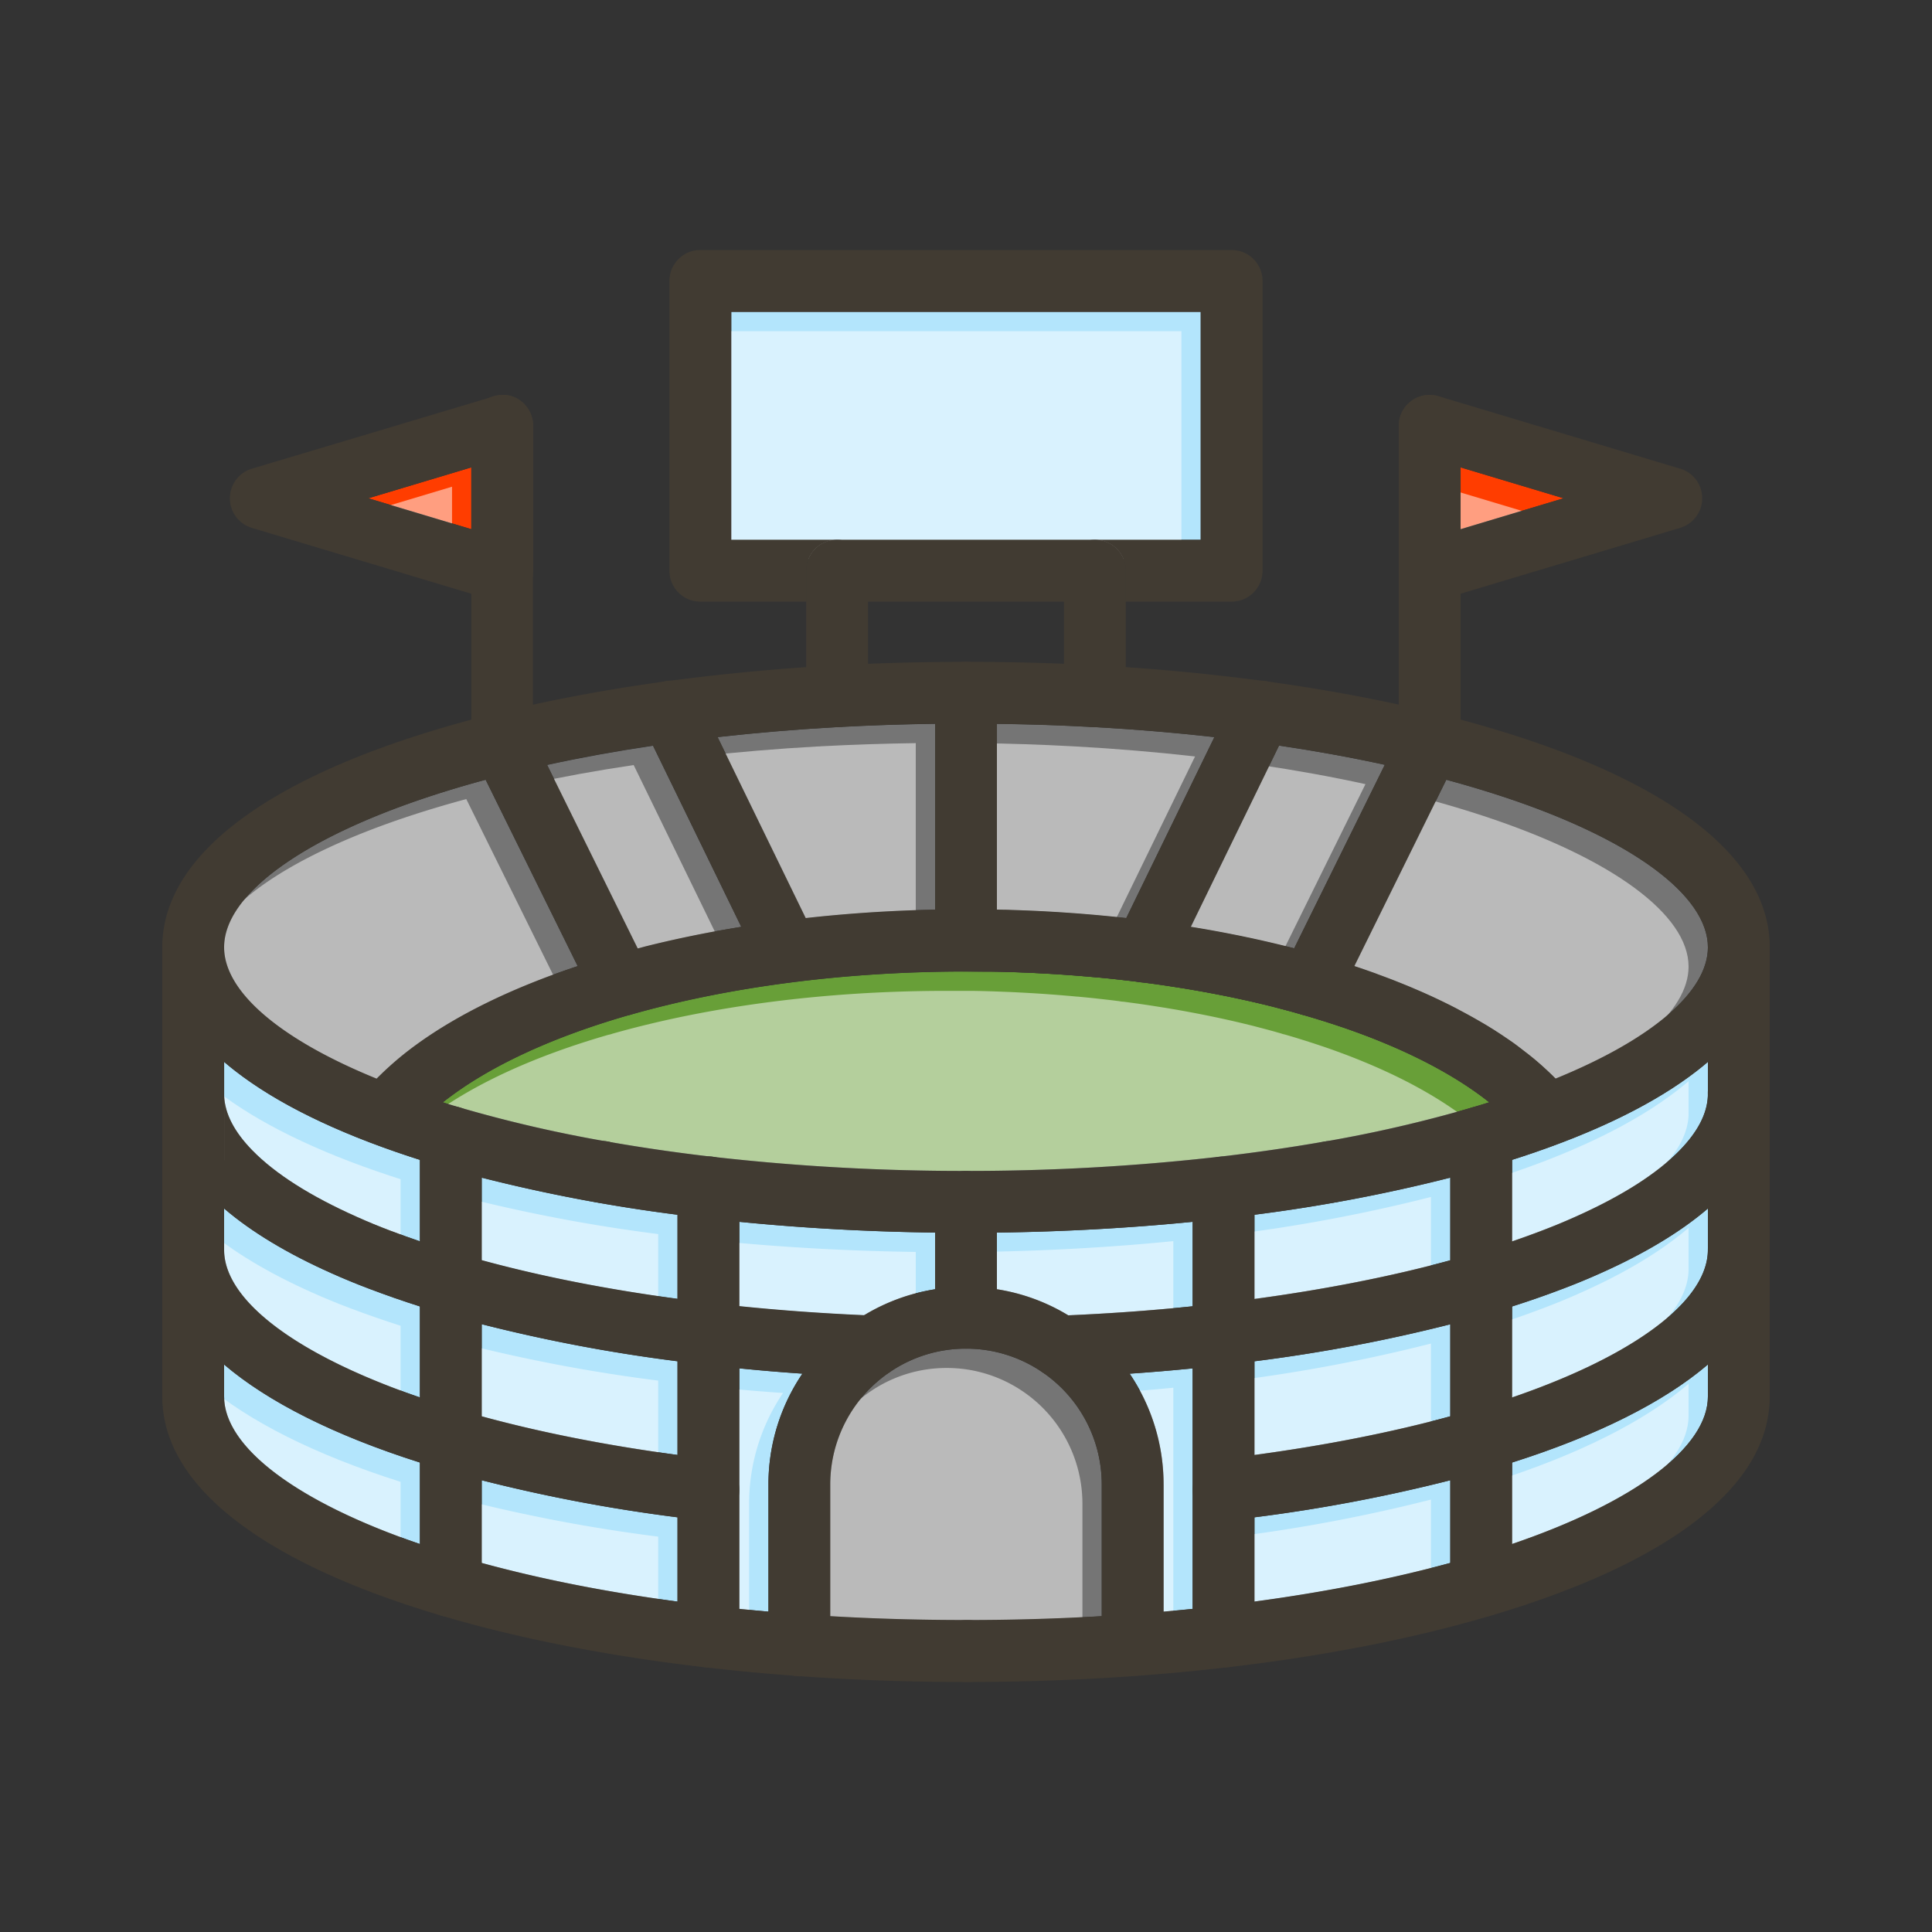 <svg id="Layer_1" viewBox="0 0 1000 1000" xmlns="http://www.w3.org/2000/svg" data-name="Layer 1"><rect x="0" y="0" width="1000" height="1000" fill="#333333" stroke="none"/><path d="m299 500.06c-34.14 11.32-63.11 25.51-85 41.74a165 165 0 0 0 -19.07 16.5c-49.93-20.3-78.93-44.98-78.93-67.99 0-26.93 39.68-56.08 106.16-78q14-4.62 29.19-8.71z" fill="#757575"/><path d="m770.85 570.52q-4.05 1.28-8.19 2.5l-.8.23a692.85 692.85 0 0 1 -75 17.39h-.08a16.89 16.89 0 0 0 -2.36.42h-.18q-24.88 4.32-51.47 7.46h-.09a14.21 14.21 0 0 0 -2.28.26 1146.91 1146.91 0 0 1 -130.4 7.29 1146.91 1146.91 0 0 1 -130.34-7.22 14.21 14.21 0 0 0 -2.28-.26h-.09c-17.77-2.08-35-4.59-51.68-7.51a16 16 0 0 0 -2.09-.38h-.22a696.71 696.71 0 0 1 -75.09-17.4l-.8-.23q-4.14-1.23-8.18-2.5 1.92-1.54 3.94-3c22.9-17 54.54-31.26 91.87-42h.08a13.48 13.48 0 0 0 1.95-.55c50-14.17 109.9-22.14 172.55-22.15h.82q4 0 8 .05h3.29 1.49l3.48.06q5.24.12 10.44.31l4 .16c1.7.06 3.4.14 5.09.23l3.9.2 5.36.31c2.34.15 4.68.3 7 .47l3.8.28 2.87.23 2.86.24c1.78.15 3.56.31 5.33.48h.39l5.17.5c1.8.18 3.6.37 5.39.57l5.37.61c1.79.21 3.56.42 5.33.65h.09a13.68 13.68 0 0 0 2.54.32l5.41.73c.9.11 1.79.24 2.69.37s1.79.25 2.68.39q2.68.39 5.34.81l5 .79h.07l5 .85 1.48.25 3.29.59.94.17 4.71.88 3 .58 2.52.5q3.15.63 6.26 1.3c1.3.27 2.6.55 3.89.84 1.67.36 3.33.74 5 1.12l2.46.57 2.45.59 2.39.58 2.48.61 3.78 1c1.37.35 2.73.71 4.09 1.08l2.69.73 3.52 1 .19.05a14.31 14.31 0 0 0 2.1.6c.48.14 1 .27 1.43.42q3 .86 5.87 1.76l2.59.8.3.09 2.81.9c1.32.42 2.63.85 3.94 1.29l3 1c2.54.87 5.05 1.75 7.52 2.66l2.24.83q4.79 1.77 9.39 3.65l2.66 1.1c.72.29 1.44.59 2.15.9q4.44 1.88 8.7 3.85l2.16 1c1.77.84 3.51 1.68 5.23 2.54.8.39 1.59.79 2.38 1.2 2 1 4 2.07 5.93 3.13l1.44.79c.91.5 1.82 1 2.71 1.52s1.52.87 2.26 1.31l.12.07 1.53.91c.59.35 1.18.7 1.76 1.06s1.4.86 2.09 1.3l1.48.94q2.72 1.74 5.29 3.52c.76.52 1.51 1.05 2.25 1.58s1.72 1.24 2.56 1.86 1.64 1.24 2.44 1.86c.41.31.81.63 1.21.95a3.92 3.92 0 0 1 .35.21z" fill="#689f38"/><path d="m884 490.3c0 23-29 47.64-78.91 68l-1.19-1.19c-.41-.41-.82-.82-1.24-1.22-.71-.69-1.43-1.38-2.17-2.06l-1.49-1.35c-1.72-1.57-3.51-3.12-5.35-4.65-.82-.68-1.65-1.36-2.49-2q-2.52-2-5.19-4t-5.76-4.12l-2.41-1.71q-1.87-1.24-3.8-2.48c-.82-.53-1.66-1-2.5-1.57s-1.7-1.06-2.57-1.58c-2.26-1.37-4.58-2.71-6.94-4-2.19-1.22-4.41-2.43-6.68-3.62-1.26-.66-2.53-1.32-3.81-2q-1.25-.64-2.52-1.26-7.08-3.51-14.66-6.8l-2.71-1.16c-1.36-.59-2.73-1.16-4.11-1.72l-1.87-.76-.77-.31-2.74-1.09c-1.32-.52-2.64-1-4-1.54l-2.42-.91-2.55-.94c-.89-.33-1.79-.66-2.69-1q-3.11-1.11-6.27-2.19l-3.19-1.01 47.6-96.45q15.17 4.09 29.2 8.71c66.5 21.9 106.2 51.05 106.2 77.98z" fill="#757575"/><path d="m628.55 381.54-45.62 93.68-2.93-.32c-1.39-.16-2.78-.3-4.18-.44q-5.28-.54-10.6-1l-5.33-.44c-1.78-.14-3.56-.28-5.35-.4q-8.14-.58-16.38-1c-1.72-.09-3.44-.17-5.17-.24l-4-.16-1.28-.05-3.05-.1c-1.81-.06-3.61-.11-5.42-.15l-3.22-.08v-96.2q24.79.32 49 1.63c.52.05 1 .09 1.58.09h.13c21.09 1.18 41.76 2.91 61.82 5.18z" fill="#757575"/><path d="m716.76 395.87-46.9 95-3.73-.95q-6.13-1.51-12.33-2.92c-.92-.22-1.85-.42-2.78-.63l-2.93-.64c-1-.21-1.9-.41-2.86-.6l-1.16-.25q-2.76-.58-5.55-1.13-10.93-2.17-22.2-4l45.68-93.83c19 2.81 37.3 6.14 54.76 9.95z" fill="#757575"/><path d="m484 374.64v96.22c-22.68.46-45.11 1.93-66.93 4.36l-45.62-93.68c20.06-2.27 40.73-4 61.86-5.18h.13c.54 0 1.06 0 1.58-.09q24.15-1.27 48.98-1.63z" fill="#757575"/><path d="m383.68 479.75c-17.21 2.78-33.87 6.18-49.81 10.19-1.25.31-2.5.63-3.74 1l-46.9-95c17.46-3.81 35.77-7.14 54.76-9.95z" fill="#757575"/><path d="m350.68 704.6v48.49c-36.8-5-70.78-11.67-101.34-20v-47.67a836.17 836.17 0 0 0 101.34 19.18z" fill="#b3e5fc"/><path d="m570.26 768.34v68.21c-22.51 1.33-45.56 2-68.93 2h-1.33c-23.83 0-47.32-.69-70.26-2v-68.21a70.27 70.27 0 0 1 30.5-57.93l.23-.16a69.78 69.78 0 0 1 39.53-12.19 69.76 69.76 0 0 1 39.15 11.94 1.1 1.1 0 0 1 .14.09c.19.14.4.28.6.41a70.26 70.26 0 0 1 30.37 57.84z" fill="#757575"/><path d="m217.34 600.34v42.17q-7.62-2.6-14.78-5.33l-.56-.18c-5.88-2.23-11.65-4.61-17.2-7.1-24.1-10.72-42.34-22.32-54.21-34.48-9.32-9.54-14.21-19-14.56-28.14v-17.65c1.79 1.55 3.66 3.07 5.6 4.58 21.6 16.83 52.06 31.78 90.54 44.46q2.56.84 5.17 1.67z" fill="#b3e5fc"/><path d="m217.34 676.21v47.09c-41.27-14.12-72.34-31.3-88.67-49.17-8.39-9.23-12.67-18.38-12.67-27.19v-21.41c14.11 12.1 32.8 23.36 55.72 33.56 6.24 2.8 12.78 5.49 19.43 8 .16.07.33.12.5.18 8.17 3.1 16.75 6.09 25.69 8.94z" fill="#b3e5fc"/><path d="m217.34 757v42.19c-63.56-21.71-101.34-50.09-101.34-76.36v-16.56c22.67 19.37 57.2 36.73 101.34 50.73z" fill="#b3e5fc"/><path d="m617.31 632.41v43.71c-20.93 2.15-42.53 3.72-64.4 4.67a101.25 101.25 0 0 0 -36.91-13.48v-29.31c34.73-.47 68.71-2.36 101.31-5.59z" fill="#b3e5fc"/><path d="m617.31 708.28v124.5q-7.47.78-15 1.43v-65.87a102.24 102.24 0 0 0 -17.6-57.34c10.99-.74 21.88-1.66 32.6-2.72z" fill="#b3e5fc"/><path d="m350.68 785.36v43.64c-36.46-4.9-70.59-11.63-101.34-20v-42.82a836.7 836.7 0 0 0 101.34 19.18z" fill="#b3e5fc"/><path d="m350.68 628.75v43.58c-36.75-5-70.73-11.66-101.34-20v-42.78a840.4 840.4 0 0 0 101.34 19.2z" fill="#b3e5fc"/><path d="m484 638v29.34a101.26 101.26 0 0 0 -36.86 13.49c-21.89-1-43.51-2.53-64.46-4.68v-43.74c32.6 3.23 66.59 5.12 101.32 5.59z" fill="#b3e5fc"/><path d="m415.31 711a102.13 102.13 0 0 0 -17.57 57.31v65.87c-5.05-.44-10.08-.91-15.06-1.43v-124.48c10.73 1.07 21.63 2 32.63 2.73z" fill="#b3e5fc"/><path d="m750.66 609.55v42.76c-30.61 8.36-64.59 15.07-101.35 20v-43.56a840.57 840.57 0 0 0 101.35-19.2z" fill="#b3e5fc"/><path d="m884 549.63v17.62c-.35 9.14-5.24 18.6-14.56 28.14-11.87 12.16-30.11 23.76-54.25 34.5-5.51 2.47-11.27 4.85-17.15 7.08l-.58.21q-7.16 2.73-14.78 5.33v-42.17q2.61-.83 5.18-1.67c38.46-12.67 68.92-27.67 90.52-44.46 1.94-1.51 3.81-3.03 5.62-4.58z" fill="#b3e5fc"/><path d="m884 625.53v21.41c0 8.81-4.26 18-12.63 27.17-16.37 17.89-47.45 35.08-88.71 49.19v-47.09c8.93-2.84 17.52-5.83 25.67-8.94a4.24 4.24 0 0 0 .5-.18c6.65-2.51 13.19-5.2 19.39-8 22.95-10.2 41.65-21.46 55.78-33.56z" fill="#b3e5fc"/><path d="m750.66 766.18v42.82c-30.75 8.41-64.89 15.14-101.35 20v-43.64a838.08 838.08 0 0 0 101.35-19.18z" fill="#b3e5fc"/><path d="m750.66 685.42v47.65c-30.55 8.35-64.54 15.06-101.35 20v-48.47a836.72 836.72 0 0 0 101.35-19.18z" fill="#b3e5fc"/><path d="m884 706.26v16.57c0 26.27-37.76 54.65-101.32 76.35v-42.18c44.11-14 78.64-31.35 101.32-50.74z" fill="#b3e5fc"/><path d="m378.51 161.41h242.98v118h-242.98z" fill="#b3e5fc"/><path d="m809.33 257.91-53.31 16v-31.99z" fill="#ff3d00"/><path d="m243.97 241.92v31.99l-53.32-16z" fill="#ff3d00"/><g fill="#fff" opacity=".5"><path d="m289 510.06c-34.14 11.32-63.11 25.51-85 41.74a165 165 0 0 0 -19.07 16.5c-49.93-20.3-78.93-44.98-78.93-67.99 0-26.93 39.68-56.08 106.16-78q14-4.62 29.19-8.71z"/><path d="m760.85 580.52q-4.05 1.28-8.19 2.5l-.8.23a692.85 692.85 0 0 1 -75 17.39h-.08a16.89 16.89 0 0 0 -2.36.42h-.18q-24.88 4.32-51.47 7.46h-.09a14.21 14.21 0 0 0 -2.28.26 1146.91 1146.91 0 0 1 -130.4 7.29 1146.91 1146.91 0 0 1 -130.34-7.22 14.21 14.21 0 0 0 -2.28-.26h-.09c-17.77-2.08-35-4.59-51.68-7.51a16 16 0 0 0 -2.09-.38h-.22a696.71 696.71 0 0 1 -75.09-17.4l-.8-.23q-4.14-1.23-8.18-2.5 1.92-1.54 3.94-3c22.9-17 54.54-31.26 91.87-42h.08a13.48 13.48 0 0 0 1.95-.55c50-14.17 109.9-22.14 172.55-22.15h.82q4 0 8 0h3.29 1.49l3.48.06q5.24.12 10.44.31l4 .16c1.7.06 3.4.14 5.09.23l3.9.2 5.36.31c2.34.15 4.68.3 7 .47l3.8.28 2.87.23 2.86.24c1.78.15 3.56.31 5.33.48h.39l5.17.5c1.8.18 3.6.37 5.39.57l5.37.61c1.79.21 3.56.42 5.33.65h.09a13.68 13.68 0 0 0 2.54.32l5.41.73c.9.11 1.79.24 2.69.37s1.79.25 2.68.39q2.68.39 5.34.81l5 .79h.07l5 .85 1.48.25 3.29.59.94.17 4.71.88 3 .58 2.52.5q3.15.63 6.26 1.3c1.3.27 2.6.55 3.89.84 1.67.36 3.33.74 5 1.12l2.46.57 2.45.59 2.39.58 2.48.61 3.78 1c1.37.35 2.73.71 4.09 1.08l2.69.73 3.52 1 .19.05a14.31 14.31 0 0 0 2.1.6c.48.14 1 .27 1.43.42q3 .86 5.87 1.76l2.59.8.3.09 2.81.9c1.32.42 2.63.85 3.94 1.29l3 1c2.54.87 5.05 1.75 7.52 2.66l2.24.83q4.79 1.77 9.39 3.65l2.66 1.1c.72.29 1.44.59 2.15.9q4.44 1.88 8.7 3.85l2.16 1c1.77.84 3.51 1.68 5.23 2.54.8.39 1.59.79 2.38 1.2 2 1 4 2.07 5.93 3.13l1.44.79c.91.5 1.82 1 2.71 1.52s1.52.87 2.26 1.31l.12.07 1.53.91c.59.35 1.18.7 1.76 1.06s1.4.86 2.09 1.3l1.48.94q2.72 1.74 5.29 3.52c.76.52 1.51 1.05 2.25 1.58s1.72 1.24 2.56 1.86 1.64 1.24 2.44 1.86c.41.31.81.63 1.21.95a3.92 3.92 0 0 1 .35.26z"/><path d="m874 500.3c0 23-29 47.64-78.91 68l-1.19-1.19c-.41-.41-.82-.82-1.24-1.22-.71-.69-1.43-1.38-2.17-2.06l-1.49-1.35c-1.72-1.57-3.51-3.12-5.35-4.65-.82-.68-1.65-1.36-2.49-2q-2.52-2-5.19-4t-5.76-4.12l-2.41-1.71q-1.87-1.24-3.8-2.48c-.82-.53-1.66-1-2.5-1.57s-1.7-1.06-2.57-1.58c-2.26-1.37-4.58-2.71-6.94-4-2.19-1.22-4.41-2.43-6.68-3.62-1.26-.66-2.53-1.32-3.81-2q-1.25-.64-2.52-1.26-7.08-3.51-14.66-6.8l-2.71-1.16c-1.36-.59-2.73-1.16-4.11-1.72l-1.87-.76-.77-.31-2.74-1.09c-1.32-.52-2.64-1-4-1.54l-2.42-.91-2.55-.94c-.89-.33-1.79-.66-2.69-1q-3.11-1.11-6.27-2.19l-3.19-1.01 47.6-96.45q15.17 4.09 29.2 8.71c66.5 21.9 106.2 51.05 106.2 77.98z"/><path d="m618.55 391.54-45.62 93.68-2.93-.32c-1.39-.16-2.78-.3-4.18-.44q-5.28-.54-10.6-1l-5.33-.44c-1.78-.14-3.56-.28-5.35-.4q-8.14-.58-16.38-1c-1.72-.09-3.44-.17-5.17-.24l-4-.16-1.28-.05-3.05-.1c-1.81-.06-3.61-.11-5.42-.15l-3.22-.08v-96.2q24.79.32 49 1.63c.52.05 1 .09 1.58.09h.13c21.09 1.18 41.76 2.91 61.82 5.18z"/><path d="m706.76 405.87-46.9 95-3.73-.95q-6.13-1.51-12.33-2.92c-.92-.22-1.85-.42-2.78-.63l-2.93-.64c-1-.21-1.9-.41-2.86-.6l-1.16-.25q-2.76-.58-5.55-1.13-10.93-2.17-22.2-4l45.68-93.83c19 2.81 37.3 6.14 54.76 9.95z"/><path d="m474 384.64v96.22c-22.68.46-45.11 1.93-66.93 4.36l-45.62-93.68c20.06-2.27 40.73-4 61.86-5.18h.13c.54 0 1.06 0 1.58-.09q24.15-1.27 48.98-1.63z"/><path d="m373.68 489.75c-17.21 2.78-33.87 6.18-49.81 10.19-1.25.31-2.5.63-3.74 1l-46.9-95c17.46-3.81 35.77-7.14 54.76-9.95z"/><path d="m340.68 714.6v48.49c-36.8-5-70.78-11.67-101.34-20v-47.67a836.17 836.17 0 0 0 101.34 19.18z"/><path d="m560.26 778.34v68.21c-22.51 1.33-45.56 2-68.93 2h-1.33c-23.83 0-47.32-.69-70.26-2v-68.21a70.27 70.27 0 0 1 30.5-57.93l.23-.16a69.78 69.78 0 0 1 39.53-12.19 69.76 69.76 0 0 1 39.15 11.94 1.1 1.1 0 0 1 .14.09c.19.14.4.28.6.41a70.26 70.26 0 0 1 30.37 57.84z"/><path d="m207.34 610.34v42.17q-7.62-2.6-14.78-5.33l-.56-.18c-5.88-2.23-11.65-4.61-17.2-7.1-24.1-10.72-42.34-22.32-54.21-34.48-9.32-9.54-14.21-19-14.56-28.14v-17.65c1.79 1.55 3.66 3.07 5.6 4.58 21.6 16.83 52.06 31.78 90.54 44.46q2.56.84 5.17 1.67z"/><path d="m207.34 686.21v47.09c-41.27-14.12-72.34-31.3-88.67-49.17-8.39-9.23-12.67-18.38-12.67-27.19v-21.41c14.11 12.1 32.8 23.36 55.72 33.56 6.24 2.8 12.78 5.49 19.43 8 .16.07.33.12.5.18 8.17 3.1 16.75 6.09 25.69 8.94z"/><path d="m207.34 767v42.19c-63.56-21.71-101.34-50.09-101.34-76.36v-16.56c22.67 19.37 57.2 36.73 101.34 50.73z"/><path d="m607.31 642.41v43.71c-20.93 2.15-42.53 3.72-64.4 4.67a101.25 101.25 0 0 0 -36.91-13.48v-29.31c34.73-.47 68.71-2.36 101.31-5.59z"/><path d="m607.31 718.28v124.5q-7.47.78-15 1.43v-65.87a102.24 102.24 0 0 0 -17.6-57.34c10.99-.74 21.88-1.66 32.6-2.72z"/><path d="m340.68 795.36v43.64c-36.46-4.9-70.59-11.63-101.34-20v-42.82a836.7 836.7 0 0 0 101.34 19.18z"/><path d="m340.68 638.75v43.58c-36.75-5-70.73-11.66-101.34-20v-42.78a840.4 840.4 0 0 0 101.34 19.2z"/><path d="m474 648v29.34a101.26 101.26 0 0 0 -36.86 13.49c-21.89-1-43.51-2.53-64.46-4.68v-43.74c32.6 3.23 66.59 5.12 101.32 5.59z"/><path d="m405.31 721a102.13 102.13 0 0 0 -17.57 57.31v65.87c-5.05-.44-10.08-.91-15.06-1.43v-124.48c10.73 1.07 21.63 2 32.63 2.73z"/><path d="m740.66 619.55v42.76c-30.61 8.36-64.59 15.07-101.35 20v-43.56a840.57 840.57 0 0 0 101.35-19.2z"/><path d="m874 559.63v17.62c-.35 9.14-5.24 18.6-14.56 28.14-11.87 12.16-30.11 23.76-54.25 34.5-5.51 2.47-11.27 4.85-17.15 7.08l-.58.21q-7.16 2.73-14.78 5.33v-42.17q2.61-.83 5.18-1.67c38.46-12.67 68.92-27.67 90.52-44.46 1.94-1.51 3.81-3.03 5.62-4.58z"/><path d="m874 635.53v21.41c0 8.81-4.26 18-12.63 27.17-16.37 17.89-47.45 35.08-88.71 49.19v-47.09c8.93-2.84 17.52-5.83 25.67-8.94a4.24 4.24 0 0 0 .5-.18c6.65-2.51 13.19-5.2 19.39-8 22.95-10.2 41.65-21.46 55.78-33.56z"/><path d="m740.66 776.18v42.82c-30.75 8.41-64.89 15.14-101.35 20v-43.64a838.08 838.08 0 0 0 101.35-19.18z"/><path d="m740.66 695.42v47.65c-30.55 8.35-64.54 15.06-101.35 20v-48.47a836.72 836.72 0 0 0 101.35-19.18z"/><path d="m874 716.26v16.57c0 26.27-37.76 54.65-101.32 76.35v-42.18c44.11-14 78.64-31.35 101.32-50.74z"/><path d="m368.51 171.41h242.98v118h-242.98z"/><path d="m799.33 267.91-53.31 16v-31.99z"/><path d="m233.97 251.92v31.99l-53.32-16z"/></g><g fill="#413b32"><path d="m500 606.07a1146.91 1146.91 0 0 1 -130.34-7.22l-2.28-.26h-.09c-17.77-2.08-35-4.59-51.68-7.51l-2.09-.38h-.22a696.71 696.71 0 0 1 -75.09-17.4l-.8-.23q-4.14-1.23-8.18-2.5-3.53-1.1-7-2.24-14.49-4.77-27.25-10c-49.98-20.33-78.98-45.01-78.98-68.02v59.32c1.79 1.55 3.66 3.07 5.6 4.58 21.6 16.83 52.06 31.78 90.54 44.46q2.57.84 5.18 1.67 15.38 4.9 32 9.21a840.4 840.4 0 0 0 101.34 19.2q15.75 2.06 32 3.66c32.6 3.23 66.59 5.12 101.32 5.56q8 .1 16 .1t16-.1c34.73-.44 68.71-2.33 101.31-5.56v-17.84a15.47 15.47 0 0 1 .15-2.16c0-.24.06-.47.11-.7a9.18 9.18 0 0 1 .19-.91c.06-.28.14-.54.22-.81s.12-.37.18-.55a3.12 3.12 0 0 1 .15-.43 14.5 14.5 0 0 1 .84-1.89l.21-.38a15.31 15.31 0 0 1 .84-1.35c.1-.13.19-.27.29-.39a10.57 10.57 0 0 1 .67-.83.28.28 0 0 1 .09-.1 6.37 6.37 0 0 1 .5-.55l.25-.26c.2-.2.4-.4.62-.58a3.27 3.27 0 0 1 .35-.3c.22-.2.45-.38.69-.56l.53-.39.27-.18a14.79 14.79 0 0 1 3.24-1.66 7 7 0 0 1 .69-.24 5.26 5.26 0 0 1 .6-.18l.62-.16a.32.32 0 0 1 .14 0 2.09 2.09 0 0 1 .34-.08h.25a1146.91 1146.91 0 0 1 -130.32 7.14zm50.69-245.71v-16.79q-25-1-50.69-1a16 16 0 0 0 -16 16v16.11q8-.12 16-.11t16 .11q24.79.32 49 1.63a16 16 0 0 1 -14.31-15.95zm0 0v-16.79q-25-1-50.69-1a16 16 0 0 0 -16 16v16.11q8-.12 16-.11t16 .11q24.79.32 49 1.63a16 16 0 0 1 -14.31-15.95zm-50.69 245.71a1146.91 1146.91 0 0 1 -130.34-7.22l-2.28-.26h-.09c-17.77-2.08-35-4.59-51.68-7.51l-2.09-.38h-.22a696.71 696.71 0 0 1 -75.09-17.4l-.8-.23q-4.14-1.23-8.18-2.5-3.53-1.1-7-2.24-14.49-4.77-27.25-10c-49.98-20.33-78.98-45.01-78.98-68.02v59.32c1.79 1.55 3.66 3.07 5.6 4.58 21.6 16.83 52.06 31.78 90.54 44.46q2.57.84 5.18 1.67 15.38 4.9 32 9.21a840.4 840.4 0 0 0 101.34 19.2q15.75 2.06 32 3.66c32.6 3.23 66.59 5.12 101.32 5.56q8 .1 16 .1t16-.1c34.73-.44 68.71-2.33 101.31-5.56v-17.84a15.47 15.47 0 0 1 .15-2.16c0-.24.06-.47.11-.7a9.18 9.18 0 0 1 .19-.91c.06-.28.14-.54.22-.81s.12-.37.18-.55a3.12 3.12 0 0 1 .15-.43 14.5 14.5 0 0 1 .84-1.89l.21-.38a15.31 15.31 0 0 1 .84-1.35c.1-.13.19-.27.29-.39a10.57 10.57 0 0 1 .67-.83.28.28 0 0 1 .09-.1 6.37 6.37 0 0 1 .5-.55l.25-.26c.2-.2.4-.4.62-.58a3.27 3.27 0 0 1 .35-.3c.22-.2.45-.38.69-.56l.53-.39.27-.18a14.79 14.79 0 0 1 3.24-1.66 7 7 0 0 1 .69-.24 5.26 5.26 0 0 1 .6-.18 4 4 0 0 1 .62-.16.32.32 0 0 1 .14 0 2.09 2.09 0 0 1 .34-.08h.25a1146.91 1146.91 0 0 1 -130.32 7.14zm0 0a1146.91 1146.91 0 0 1 -130.34-7.22l-2.28-.26h-.09c-17.77-2.08-35-4.59-51.68-7.51l-2.09-.38h-.22a696.71 696.71 0 0 1 -75.09-17.4l-.8-.23q-4.14-1.23-8.18-2.5-3.53-1.1-7-2.24-14.49-4.77-27.25-10c-49.98-20.33-78.98-45.01-78.98-68.02v59.32c1.79 1.55 3.66 3.07 5.6 4.58 21.6 16.83 52.06 31.78 90.54 44.46q2.57.84 5.18 1.67 15.38 4.9 32 9.21a840.4 840.4 0 0 0 101.34 19.2q15.75 2.06 32 3.66c32.6 3.23 66.59 5.12 101.32 5.56q8 .1 16 .1t16-.1c34.73-.44 68.71-2.33 101.31-5.56v-17.84a15.47 15.47 0 0 1 .15-2.16c0-.24.06-.47.11-.7a9.18 9.18 0 0 1 .19-.91c.06-.28.14-.54.22-.81s.12-.37.18-.55a3.12 3.12 0 0 1 .15-.43 14.5 14.5 0 0 1 .84-1.89l.21-.38a15.31 15.31 0 0 1 .84-1.35c.1-.13.19-.27.29-.39a10.57 10.57 0 0 1 .67-.83.28.28 0 0 1 .09-.1 6.37 6.37 0 0 1 .5-.55l.25-.26c.2-.2.4-.4.62-.58a3.27 3.27 0 0 1 .35-.3c.22-.2.45-.38.69-.56l.53-.39.27-.18a14.79 14.79 0 0 1 3.24-1.66 7 7 0 0 1 .69-.24 5.26 5.26 0 0 1 .6-.18 4 4 0 0 1 .62-.16.32.32 0 0 1 .14 0 2.09 2.09 0 0 1 .34-.08h.25a1146.91 1146.91 0 0 1 -130.32 7.14zm-130.34-7.22-2.28-.26h-.09c-17.77-2.08-35-4.59-51.68-7.51l-2.09-.38h-.22a696.71 696.71 0 0 1 -75.09-17.4l-.8-.23q-4.14-1.23-8.18-2.5-3.53-1.1-7-2.24-14.49-4.77-27.25-10c-49.98-20.33-78.98-45.01-78.98-68.02v59.32c1.79 1.55 3.66 3.07 5.6 4.58 21.6 16.83 52.06 31.78 90.54 44.46q2.57.84 5.18 1.67 15.38 4.9 32 9.21a840.4 840.4 0 0 0 101.34 19.2q15.75 2.06 32 3.66v-17.84a16 16 0 0 0 -13-15.72zm0 0a16 16 0 0 1 13 15.72v17.84c32.6 3.23 66.59 5.12 101.32 5.56v-15.9a16 16 0 0 1 16-16 1146.91 1146.91 0 0 1 -130.32-7.22zm0 0a16 16 0 0 1 13 15.72v17.84c32.6 3.23 66.59 5.12 101.32 5.56v-15.9a16 16 0 0 1 16-16 1146.91 1146.91 0 0 1 -130.32-7.22zm546.34-109.36c-.28-22.68-12.92-43.9-37.58-63.11-21.6-16.82-52.06-31.78-90.54-44.45q-15.27-5-31.82-9.46-15.49-4.16-32-7.76c-21.25-4.64-43.66-8.6-67-11.82l-4.23-.58c-22.62-3-46.06-5.37-70.11-7q-15.84-1.08-32-1.73-25-1-50.69-1t-50.69 1q-16.15.65-32 1.73c-24.05 1.64-47.49 4-70.11 7l-4.19.57c-23.34 3.23-45.77 7.18-67 11.83q-16.49 3.6-32 7.76-16.51 4.42-31.81 9.46c-38.48 12.67-68.94 27.63-90.54 44.45-24.69 19.21-37.37 40.43-37.69 63.11v.82c0 21.19 10.76 41.12 32 59.32 1.79 1.55 3.66 3.07 5.6 4.58 21.6 16.83 52.06 31.78 90.54 44.46q2.57.84 5.18 1.67 15.38 4.9 32 9.21a840.4 840.4 0 0 0 101.34 19.2q15.75 2.06 32 3.66c32.6 3.23 66.59 5.12 101.32 5.56q8 .1 16 .1t16-.1c34.73-.44 68.71-2.33 101.31-5.56q16.25-1.6 32-3.66a840.57 840.57 0 0 0 101.35-19.2q16.61-4.31 32-9.21 2.61-.83 5.18-1.67c38.5-12.67 68.96-27.67 90.56-44.46 1.94-1.51 3.81-3 5.6-4.58 21.24-18.2 32-38.13 32-59.32.02-.31.02-.55.02-.82zm-32 .82c0 23-29 47.64-78.91 68q-12.74 5.19-27.25 10c-2.3.76-4.62 1.5-7 2.24q-4.05 1.28-8.19 2.5l-.8.23a692.85 692.85 0 0 1 -75 17.39h-.08c-.78.15-1.57.29-2.36.42h-.18q-24.88 4.32-51.47 7.46h-.09l-2.28.26a1146.91 1146.91 0 0 1 -130.39 7.26 1146.91 1146.91 0 0 1 -130.34-7.22l-2.28-.26h-.09c-17.77-2.08-35-4.59-51.68-7.51l-2.09-.38h-.22a696.71 696.71 0 0 1 -75.09-17.4l-.8-.23q-4.14-1.23-8.18-2.5-3.53-1.1-7-2.24-14.49-4.77-27.25-10c-49.98-20.33-78.98-45.01-78.98-68.02 0-26.93 39.68-56.08 106.16-78q14-4.62 29.19-8.71 15.39-4.16 31.86-7.74c17.46-3.81 35.77-7.14 54.76-9.95q16.39-2.46 33.46-4.38c20.06-2.27 40.73-4 61.86-5.18h.13l1.58-.09q24.14-1.31 49-1.63 8-.12 16-.11t16 .11q24.79.32 49 1.63l1.58.09h.13c21.13 1.18 41.8 2.91 61.86 5.18q17.06 1.93 33.46 4.38c19 2.81 37.29 6.14 54.75 9.95q16.46 3.58 31.86 7.74 15.17 4.09 29.2 8.71c66.46 21.91 106.16 51.06 106.16 77.99zm-514.34 108.54a16 16 0 0 1 13 15.72v17.84c32.6 3.23 66.59 5.12 101.32 5.56v-15.9a16 16 0 0 1 16-16 1146.91 1146.91 0 0 1 -130.32-7.22zm130.34 7.22a1146.91 1146.91 0 0 1 -130.34-7.22l-2.28-.26h-.09c-17.77-2.08-35-4.59-51.68-7.51l-2.09-.38h-.22a696.71 696.71 0 0 1 -75.09-17.4l-.8-.23q-4.14-1.23-8.18-2.5-3.53-1.1-7-2.24-14.49-4.77-27.25-10c-49.98-20.33-78.98-45.01-78.98-68.02v59.32c1.79 1.55 3.66 3.07 5.6 4.58 21.6 16.83 52.06 31.78 90.54 44.46q2.57.84 5.18 1.67 15.38 4.9 32 9.21a840.4 840.4 0 0 0 101.34 19.2q15.75 2.06 32 3.66c32.6 3.23 66.59 5.12 101.32 5.56q8 .1 16 .1t16-.1c34.73-.44 68.71-2.33 101.31-5.56v-17.84a15.47 15.47 0 0 1 .15-2.16c0-.24.06-.47.11-.7a9.18 9.18 0 0 1 .19-.91c.06-.28.14-.54.22-.81s.12-.37.18-.55a3.12 3.12 0 0 1 .15-.43 14.5 14.5 0 0 1 .84-1.89l.21-.38a15.31 15.31 0 0 1 .84-1.35c.1-.13.19-.27.29-.39a10.57 10.57 0 0 1 .67-.83.28.28 0 0 1 .09-.1 6.37 6.37 0 0 1 .5-.55l.25-.26c.2-.2.4-.4.62-.58a3.27 3.27 0 0 1 .35-.3c.22-.2.45-.38.69-.56l.53-.39.27-.18a14.79 14.79 0 0 1 3.24-1.66 7 7 0 0 1 .69-.24 5.26 5.26 0 0 1 .6-.18 4 4 0 0 1 .62-.16.32.32 0 0 1 .14 0 2.09 2.09 0 0 1 .34-.08h.25a1146.91 1146.91 0 0 1 -130.32 7.14zm50.69-245.71v-16.79q-25-1-50.69-1a16 16 0 0 0 -16 16v16.11q8-.12 16-.11t16 .11q24.79.32 49 1.63a16 16 0 0 1 -14.31-15.95zm-50.69 245.71a1146.91 1146.91 0 0 1 -130.34-7.22l-2.28-.26h-.09c-17.77-2.08-35-4.59-51.68-7.51l-2.09-.38h-.22a696.71 696.71 0 0 1 -75.09-17.4l-.8-.23q-4.14-1.23-8.18-2.5-3.53-1.1-7-2.24-14.49-4.77-27.25-10c-49.98-20.33-78.98-45.01-78.98-68.02v59.32c1.79 1.55 3.66 3.07 5.6 4.58 21.6 16.83 52.06 31.78 90.54 44.46q2.57.84 5.18 1.67 15.38 4.9 32 9.21a840.4 840.4 0 0 0 101.34 19.2q15.75 2.06 32 3.66c32.6 3.23 66.59 5.12 101.32 5.56q8 .1 16 .1t16-.1c34.73-.44 68.71-2.33 101.31-5.56v-17.84a15.47 15.47 0 0 1 .15-2.16c0-.24.06-.47.11-.7a9.18 9.18 0 0 1 .19-.91c.06-.28.14-.54.22-.81s.12-.37.18-.55a3.12 3.12 0 0 1 .15-.43 14.5 14.5 0 0 1 .84-1.89l.21-.38a15.31 15.31 0 0 1 .84-1.35c.1-.13.19-.27.29-.39a10.57 10.57 0 0 1 .67-.83.28.28 0 0 1 .09-.1 6.37 6.37 0 0 1 .5-.55l.25-.26c.2-.2.4-.4.62-.58a3.27 3.27 0 0 1 .35-.3c.22-.2.45-.38.69-.56l.53-.39.27-.18a14.79 14.79 0 0 1 3.24-1.66 7 7 0 0 1 .69-.24 5.26 5.26 0 0 1 .6-.18 4 4 0 0 1 .62-.16.32.32 0 0 1 .14 0 2.09 2.09 0 0 1 .34-.08h.25a1146.91 1146.91 0 0 1 -130.32 7.14zm50.69-245.71v-16.79q-25-1-50.69-1a16 16 0 0 0 -16 16v16.11q8-.12 16-.11t16 .11q24.79.32 49 1.63a16 16 0 0 1 -14.31-15.95zm-50.69 245.71a1146.91 1146.91 0 0 1 -130.34-7.22l-2.28-.26h-.09c-17.77-2.08-35-4.59-51.68-7.51l-2.09-.38h-.22a696.71 696.71 0 0 1 -75.09-17.4l-.8-.23q-4.14-1.23-8.18-2.5-3.53-1.1-7-2.24-14.49-4.77-27.25-10c-49.98-20.33-78.98-45.01-78.98-68.02v59.32c1.79 1.55 3.66 3.07 5.6 4.58 21.6 16.83 52.06 31.78 90.54 44.46q2.57.84 5.18 1.67 15.38 4.9 32 9.21a840.4 840.4 0 0 0 101.34 19.2q15.75 2.06 32 3.66c32.6 3.23 66.59 5.12 101.32 5.56q8 .1 16 .1t16-.1c34.73-.44 68.71-2.33 101.31-5.56v-17.84a15.47 15.47 0 0 1 .15-2.16c0-.24.06-.47.11-.7a9.18 9.18 0 0 1 .19-.91c.06-.28.14-.54.22-.81s.12-.37.18-.55a3.12 3.12 0 0 1 .15-.43 14.5 14.5 0 0 1 .84-1.89l.21-.38a15.31 15.31 0 0 1 .84-1.35c.1-.13.19-.27.29-.39a10.57 10.57 0 0 1 .67-.83.28.28 0 0 1 .09-.1 6.37 6.37 0 0 1 .5-.55l.25-.26c.2-.2.4-.4.62-.58a3.27 3.27 0 0 1 .35-.3c.22-.2.45-.38.69-.56l.53-.39.27-.18a14.79 14.79 0 0 1 3.24-1.66 7 7 0 0 1 .69-.24 5.26 5.26 0 0 1 .6-.18 4 4 0 0 1 .62-.16.32.32 0 0 1 .14 0 2.09 2.09 0 0 1 .34-.08h.25a1146.91 1146.91 0 0 1 -130.32 7.14z"/><path d="m217.34 642.51v33.7c-8.94-2.85-17.52-5.84-25.67-8.94-.17-.06-.34-.11-.5-.18-6.65-2.51-13.19-5.2-19.43-8-22.92-10.2-41.61-21.46-55.72-33.56v-58.28c.35 9.14 5.24 18.6 14.56 28.14 11.87 12.16 30.11 23.76 54.21 34.48 5.55 2.49 11.32 4.87 17.2 7.1l.57.21q7.16 2.73 14.78 5.33z"/><path d="m116 566.18v1.07 58.28q-4.48-3.82-8.34-7.78c-15.2-15.6-23.15-32.37-23.66-49.87 0-.57 0-1.13 0-1.7 0-.28 0-.55 0-.82a16 16 0 0 1 32 .82z"/><path d="m467.49 697.63a16 16 0 0 1 -7 12.62l-.23.16a16 16 0 0 1 -8.73 2.59h-.64q-17.91-.71-35.56-2c-11-.76-21.9-1.69-32.63-2.76-4.94-.48-9.84-1-14.7-1.56q-8.75-1-17.3-2.11a836.17 836.17 0 0 1 -101.34-19.18q-7.92-2.05-15.58-4.24-8.38-2.4-16.42-5v-33.7c8.07 2.76 16.51 5.41 25.22 7.91q3.36 1 6.78 1.89c30.61 8.36 64.59 15.07 101.34 20q10.31 1.39 20.91 2.59 5.51.63 11.09 1.2c20.95 2.15 42.57 3.72 64.46 4.68l5 .21a16 16 0 0 1 15.33 16.7z"/><path d="m916 566.18v1.7c-.49 17.5-8.44 34.27-23.66 49.86q-3.86 4-8.34 7.79c-14.11 12.1-32.81 23.36-55.76 33.58-6.2 2.78-12.74 5.47-19.39 8a4.24 4.24 0 0 1 -.5.18c-8.15 3.11-16.74 6.1-25.67 8.94q-8 2.56-16.41 5-7.66 2.19-15.59 4.24a836.72 836.72 0 0 1 -101.37 19.13q-8.55 1.13-17.29 2.11-7.31.82-14.71 1.57c-10.72 1.06-21.61 2-32.6 2.75q-17.64 1.23-35.58 2h-.64a15.94 15.94 0 0 1 -8.57-2.49l-.46-.32a.67.67 0 0 1 -.14-.09 1.1 1.1 0 0 0 -.14-.09 16 16 0 0 1 8.71-29l5-.22c21.87-.95 43.47-2.52 64.4-4.67q5.58-.57 11.09-1.2 10.59-1.2 20.91-2.59c36.76-5 70.74-11.66 101.35-20q3.42-.94 6.79-1.9c8.71-2.5 17.14-5.14 25.21-7.9q7.62-2.6 14.78-5.33l.58-.23c5.88-2.23 11.64-4.61 17.15-7.08 24.14-10.74 42.38-22.34 54.25-34.5 9.32-9.54 14.21-19 14.56-28.14 0-.36 0-.71 0-1.07a16 16 0 0 1 32-.82c.04.24.04.51.04.79z"/><path d="m382.68 771.2a16.89 16.89 0 0 1 -.11 1.87 16 16 0 0 1 -15.87 14.15 14.77 14.77 0 0 1 -1.87-.11q-7.14-.83-14.15-1.75a836.7 836.7 0 0 1 -101.34-19.18q-7.92-2.05-15.57-4.24-2.46-.69-4.94-1.43-5.83-1.72-11.49-3.51c-44.14-14-78.67-31.36-101.34-50.73a124.09 124.09 0 0 1 -11-10.6c-13.92-15.32-21-31.67-21-48.73a16 16 0 0 1 32 0c0 8.81 4.26 18 12.65 27.19 16.32 17.88 47.4 35 88.67 49.17q9.89 3.38 20.52 6.51l4.68 1.36c2.25.64 4.52 1.28 6.8 1.9 30.56 8.35 64.54 15.07 101.34 20q8.82 1.18 17.85 2.24a16 16 0 0 1 14.17 15.89z"/><path d="m916 646.94c0 17-7.06 33.41-21 48.71a124.48 124.48 0 0 1 -11 10.61c-22.68 19.39-57.21 36.74-101.34 50.74q-5.64 1.8-11.48 3.52c-1.66.49-3.31 1-5 1.44q-7.63 2.17-15.54 4.23a838.08 838.08 0 0 1 -101.35 19.18q-7 .92-14.15 1.75a14.77 14.77 0 0 1 -1.87.11 16 16 0 0 1 -15.87-14.15 17.07 17.07 0 0 1 -.11-1.88 16 16 0 0 1 14.15-15.86q9-1.05 17.85-2.24c36.81-5 70.8-11.67 101.35-20 2.28-.62 4.53-1.25 6.77-1.89l4.72-1.37q10.62-3.13 20.51-6.51c41.28-14.14 72.36-31.33 88.71-49.22 8.37-9.21 12.63-18.36 12.63-27.17a16 16 0 0 1 32 0z"/><path d="m810.55 589.27a16 16 0 0 1 -22.55-2.15c-.58-.7-1.18-1.41-1.8-2.11l-.89-1c-.44-.48-.88-1-1.34-1.45q-.32-.34-.66-.69l-1-1.05c-.61-.62-1.23-1.24-1.86-1.85s-1.2-1.16-1.82-1.73-1.13-1.05-1.71-1.56l-1-.93c-.48-.43-1-.85-1.47-1.27s-1-.82-1.45-1.21c-.69-.59-1.4-1.16-2.13-1.74a3.92 3.92 0 0 0 -.32-.25c-.4-.32-.8-.64-1.21-.95-.8-.62-1.61-1.24-2.44-1.86s-1.69-1.24-2.56-1.86-1.49-1.06-2.25-1.58q-2.58-1.78-5.29-3.52l-1.48-.94c-.69-.44-1.39-.87-2.09-1.3s-1.17-.71-1.76-1.06-1-.61-1.53-.91l-.12-.07c-.74-.44-1.5-.88-2.26-1.31s-1.8-1-2.71-1.52l-1.44-.79c-1.94-1.06-3.92-2.11-5.93-3.13-.79-.41-1.58-.81-2.38-1.2-1.72-.86-3.46-1.7-5.23-2.54l-2.16-1q-4.26-2-8.7-3.85c-.71-.31-1.43-.61-2.15-.9l-2.66-1.1q-4.6-1.87-9.39-3.65l-2.24-.83c-2.47-.91-5-1.79-7.52-2.66l-3-1c-1.31-.44-2.62-.87-3.94-1.29l-2.81-.9-.3-.09-2.59-.8q-2.91-.9-5.87-1.76c-.47-.15-1-.28-1.43-.42l-2.1-.6-.19-.05-3.52-1-2.69-.73c-1.35-.37-2.72-.73-4.09-1.08l-3.78-1-2.48-.61-2.39-.58-2.45-.59-2.46-.57c-1.64-.38-3.3-.76-5-1.12-1.29-.29-2.59-.57-3.89-.84q-3.1-.68-6.26-1.3l-2.52-.5-3-.58-4.71-.88-.94-.17-3.29-.59-1.48-.25-5-.85h-.07l-5-.79q-2.65-.42-5.34-.81c-.89-.14-1.79-.27-2.68-.39s-1.79-.26-2.69-.37l-5.41-.73-2.54-.32h-.14c-1.77-.23-3.54-.44-5.33-.65l-5.37-.61c-1.79-.2-3.59-.39-5.39-.57l-5.17-.5h-.39c-1.77-.17-3.55-.33-5.33-.48l-2.86-.24-2.87-.23-3.8-.28c-2.32-.17-4.66-.32-7-.47l-5.36-.31-3.9-.2c-1.69-.09-3.39-.17-5.09-.23-1.33-.06-2.66-.12-4-.16q-5.21-.19-10.44-.31l-3.48-.06h-1.49-3.29q-4 0-8-.05h-.82c-62.65 0-122.59 8-172.55 22.15l-1.95.55h-.08c-37.33 10.78-69 25-91.87 42q-2 1.5-3.94 3a115.74 115.74 0 0 0 -17.23 16.58 16 16 0 0 1 -24.68-20.37q3.53-4.28 7.64-8.45a165 165 0 0 1 19.04-16.5c21.86-16.23 50.83-30.42 85-41.74q14.94-5 31.16-9.16c1.24-.33 2.49-.65 3.74-1 15.94-4 32.6-7.41 49.81-10.19q16.4-2.64 33.39-4.53c21.82-2.43 44.25-3.9 66.93-4.36q7.85-.17 15.73-.16h.54q3 0 6 0 4.89 0 9.76.13l3.22.08c1.81 0 3.61.09 5.42.15l3.05.1 1.28.05 4 .16c1.73.07 3.45.15 5.17.24q8.24.41 16.38 1c1.79.12 3.57.26 5.35.4l5.33.44q5.32.46 10.6 1c1.4.14 2.79.28 4.18.44l2.95.32 4.32.49 4.28.52q7.23.88 14.36 1.93l3.41.5 2.72.41 4.3.68q11.26 1.81 22.2 4 2.79.54 5.55 1.13l1.16.25c1 .19 1.91.39 2.86.6l2.93.64c.93.21 1.86.41 2.78.63q6.24 1.41 12.33 2.94l3.73.95c1.56.4 3.1.81 4.64 1.23.81.21 1.62.43 2.42.66q9.63 2.63 18.81 5.56l2.37.76c1 .31 1.95.63 2.92 1l3.19 1.07q3.16 1.08 6.27 2.19c.9.31 1.8.64 2.69 1l2.55.94 2.42.91c1.34.5 2.66 1 4 1.54l2.74 1.09.77.31 1.87.76c1.38.56 2.75 1.13 4.11 1.72l2.71 1.16q7.59 3.28 14.66 6.8 1.28.62 2.52 1.26c1.28.64 2.55 1.3 3.81 2 2.27 1.19 4.49 2.4 6.68 3.62 2.36 1.33 4.68 2.67 6.94 4 .87.52 1.72 1.05 2.57 1.58s1.68 1 2.5 1.57q1.92 1.23 3.8 2.48l2.41 1.63q3 2 5.76 4.12t5.19 4c.84.67 1.67 1.35 2.49 2 1.84 1.53 3.63 3.08 5.35 4.65l1.47 1.35c.74.68 1.46 1.37 2.17 2.06.42.4.83.81 1.24 1.22l1.19 1.19c.41.41.81.83 1.21 1.25q3.42 3.56 6.43 7.2a16 16 0 0 1 -2.24 22.55z"/><path d="m916 722.83v.82c-.28 22.67-12.93 43.89-37.58 63.09-21.6 16.82-52.06 31.78-90.54 44.46q-8 2.64-16.42 5.12l-.76.22c-74.45 21.91-169.12 33.93-269.21 34.05h-1.49c-29.17 0-57.88-1-85.78-3l-3.28-.24c-67.07-4.94-129.3-15.45-181.56-30.83l-.76-.22q-8.39-2.48-16.42-5.12c-38.48-12.68-68.94-27.64-90.54-44.46-24.66-19.18-37.34-40.4-37.66-63.07 0-.27 0-.54 0-.82a16 16 0 0 1 32 0c0 26.27 37.76 54.65 101.32 76.35l4.83 1.62q13.08 4.31 27.17 8.16c30.75 8.41 64.88 15.14 101.34 20q15.72 2.13 32 3.78c5 .52 10 1 15.06 1.43q15.79 1.39 32 2.34c22.94 1.35 46.43 2 70.26 2h1.33c23.37 0 46.42-.71 68.93-2q16.2-.94 32-2.34 7.57-.66 15-1.43 16.26-1.65 32-3.78c36.46-4.9 70.6-11.63 101.35-20q14.07-3.86 27.17-8.16l4.83-1.62c63.63-21.7 101.41-50.08 101.41-76.35a16 16 0 1 1 32 0z"/><path d="m327.6 606.57a16 16 0 1 1 -16.06-16c.55 0 1.1 0 1.64.08h.22a16 16 0 0 1 2.09.38 16 16 0 0 1 12.11 15.54z"/><path d="m704.43 606.57a16 16 0 1 1 -20.23-15.45h.18a16.89 16.89 0 0 1 2.36-.42h.08c.52 0 1-.07 1.56-.07a16 16 0 0 1 16.05 15.94z"/><path d="m116 490.3v232.53a16 16 0 0 1 -32 .82c0-.27 0-.54 0-.82v-232.52c0-.28 0-.55 0-.82a16 16 0 0 1 32 .81z"/><path d="m916 490.31v232.52.82a16 16 0 0 1 -32-.82v-232.53a16 16 0 0 1 32-.81z"/><path d="m602.26 768.34v83.08a16 16 0 0 1 -32 0v-83.08a70.26 70.26 0 0 0 -30.34-57.83l-.46-.32a.67.67 0 0 1 -.14-.09 1.1 1.1 0 0 0 -.14-.09 69.76 69.76 0 0 0 -39.18-11.95 69.78 69.78 0 0 0 -39.53 12.19l-.23.16a70.27 70.27 0 0 0 -30.5 57.93v83.28a16 16 0 0 1 -15.52 16h-.48a16.46 16.46 0 0 1 -2.83-.25 16 16 0 0 1 -13.16-15.75v-83.28a102.25 102.25 0 0 1 44.69-84.51q2.32-1.59 4.71-3a101.26 101.26 0 0 1 36.85-13.52 103 103 0 0 1 32 0 101.25 101.25 0 0 1 36.9 13.48c1.53.94 3 1.91 4.53 2.93a102.21 102.21 0 0 1 44.82 84.62z"/><path d="m517.33 854.59a16 16 0 0 1 -15.88 16h-1.45a16 16 0 0 1 0-32h1.33a16 16 0 0 1 16 16z"/><path d="m516 622.07v60a16 16 0 0 1 -16 16 16 16 0 0 1 -16-16v-60a16 16 0 0 1 32 0z"/><path d="m249.34 588.52v232.48a16 16 0 0 1 -20 15.5l-.76-.22a16 16 0 0 1 -11.24-15.28v-232.48a16 16 0 0 1 20-15.5l.8.23a16 16 0 0 1 11.2 15.27z"/><path d="m649.31 614.57v232.52a16 16 0 1 1 -32 0v-232.52a15.47 15.47 0 0 1 .15-2.16c0-.24.06-.47.11-.7a9.18 9.18 0 0 1 .19-.91c.06-.28.14-.54.22-.81s.12-.37.18-.55a3.12 3.12 0 0 1 .15-.43 14.5 14.5 0 0 1 .84-1.89l.21-.38a15.31 15.31 0 0 1 .84-1.35l.29-.39a10.57 10.57 0 0 1 .67-.83.28.28 0 0 1 .09-.1 6.37 6.37 0 0 1 .5-.55l.25-.26c.2-.2.4-.4.62-.58a3.27 3.27 0 0 1 .35-.3c.22-.2.45-.38.69-.56l.53-.39.27-.18a14.79 14.79 0 0 1 3.24-1.66 7 7 0 0 1 .69-.24 5.26 5.26 0 0 1 .6-.18l.62-.16a.32.32 0 0 1 .14 0 2.09 2.09 0 0 1 .34-.08h.25a14.21 14.21 0 0 1 2.28-.26h.67a16 16 0 0 1 16.02 15.9z"/><path d="m382.68 614.57v232.52a16 16 0 0 1 -32 0v-232.52a16 16 0 0 1 16-16h.68a14.21 14.21 0 0 1 2.28.26 16 16 0 0 1 13.04 15.74z"/><path d="m782.66 588.52v232.48a16 16 0 0 1 -11.24 15.28l-.76.22a16 16 0 0 1 -20-15.5v-232.48a16 16 0 0 1 11.2-15.27l.8-.23a16 16 0 0 1 20 15.5z"/><path d="m414.67 506.81a16 16 0 0 1 -21.4-7.37l-9.59-19.69-45.68-93.83-5-10.25-.09-.2a16 16 0 0 1 6.76-21.27 15.4 15.4 0 0 1 3.33-1.32 15.79 15.79 0 0 1 4.19-.57 16 16 0 0 1 14.12 8.46l.08.15q.25.48.48 1l9.57 19.66 45.62 93.68 5 10.2a16 16 0 0 1 -7.39 21.35z"/><path d="m667.11 375.45-.06.11-5 10.36-45.69 93.83-9.62 19.76a16 16 0 0 1 -14.4 9h-.68a13.68 13.68 0 0 1 -2.54-.32h-.12a16 16 0 0 1 -11.07-22.65l5-10.29 45.62-93.68 9.76-20.05c0-.05.05-.09.07-.14l.09-.18a16 16 0 0 1 14.33-8.86 15.74 15.74 0 0 1 4.23.58 15.18 15.18 0 0 1 2.89 1.1 16 16 0 0 1 7.19 21.43z"/><path d="m516 358.53v128.18a16 16 0 0 1 -15.59 16h-.82-.37-.38-.4-.08q-.8-.09-1.59-.24l-.77-.18-.71-.2c-.48-.15-.94-.31-1.39-.5l-.67-.29-.86-.44c-.45-.25-.89-.51-1.32-.8-.21-.14-.43-.29-.63-.44s-.4-.31-.6-.48-.39-.33-.58-.5-.33-.3-.48-.46-.37-.37-.55-.57-.35-.39-.52-.6a15.09 15.09 0 0 1 -1-1.27c-.1-.14-.19-.29-.29-.44a1 1 0 0 1 -.08-.14 6.32 6.32 0 0 1 -.33-.56 2.12 2.12 0 0 1 -.11-.21q-.18-.32-.33-.63v-.07-.06a6.65 6.65 0 0 1 -.27-.61c-.1-.24-.2-.48-.29-.73l-.21-.6-.12-.43q-.11-.33-.18-.66c-.08-.31-.14-.62-.2-.93s-.11-.63-.14-.94a6.85 6.85 0 0 1 -.07-.78.34.34 0 0 1 0-.1c0-.1 0-.19 0-.29 0-.26 0-.51 0-.77v-128.26a16 16 0 0 1 32 0z"/><path d="m756 220.41v164.47a16.07 16.07 0 0 1 -1.65 7.08l-5.75 11.65-47.6 96.45-8.3 16.82a16 16 0 0 1 -14.36 8.92 15.52 15.52 0 0 1 -3.31-.35 14.31 14.31 0 0 1 -2.1-.6 15.29 15.29 0 0 1 -1.63-.69 16 16 0 0 1 -7.3-21.44l5.84-11.83 46.9-95 7.26-14.74v-160.74c0-.32 0-.63 0-.94s0-.61.08-.91a.25.25 0 0 1 0-.08c0-.29.08-.58.13-.87s.12-.61.19-.91.15-.6.24-.9a16.12 16.12 0 0 1 1.12-2.76c.11-.21.22-.42.34-.62s.31-.52.48-.77a14.77 14.77 0 0 1 1.11-1.49c.2-.24.4-.47.62-.7s.43-.44.66-.66.46-.42.7-.62.49-.4.74-.59.71-.5 1.07-.73.74-.45 1.12-.64c.19-.1.38-.2.58-.29.38-.18.77-.34 1.17-.49s.81-.29 1.21-.4l.59-.16c.42-.1.84-.19 1.28-.26l.49-.07c.41 0 .84-.09 1.26-.11h.78c.43 0 .87 0 1.31.06a14.25 14.25 0 0 1 1.58.21q.3 0 .6.12c.37.08.74.18 1.11.29l.37.11a16 16 0 0 1 11.07 15.18z"/><path d="m582.69 295.41v64.95a16 16 0 0 1 -16 16h-.13c-.54 0-1.06 0-1.58-.09a16 16 0 0 1 -14.28-15.91v-64.95a16 16 0 0 1 32 0z"/><path d="m449.31 295.41v64.95a16 16 0 0 1 -14.31 15.91c-.52.05-1 .09-1.58.09h-.13a16 16 0 0 1 -16-16v-64.95a16 16 0 0 1 32 0z"/><path d="m566.69 279.41h-133.38a16 16 0 0 0 -16 16v16h165.38v-16a16 16 0 0 0 -16-16z"/><path d="m653.49 145.41v150a16 16 0 0 1 -16 16h-54.8v-16a16 16 0 0 0 -16-16h54.8v-118h-243v118h54.8a16 16 0 0 0 -16 16v16h-54.8a16 16 0 0 1 -16-16v-150a16 16 0 0 1 16-16h275a16 16 0 0 1 16 16z"/><path d="m810.55 589.27a16 16 0 0 1 -22.55-2.15c-.58-.7-1.18-1.41-1.8-2.11l-.89-1c-.44-.48-.88-1-1.34-1.45q-.32-.34-.66-.69c-.33-.35-.67-.71-1-1.05-.61-.62-1.23-1.24-1.86-1.85s-1.2-1.16-1.82-1.73-1.13-1.05-1.71-1.56l-1-.93c-.48-.43-1-.85-1.47-1.27l-1.45-1.22c-.69-.59-1.4-1.16-2.13-1.74a3.92 3.92 0 0 0 -.32-.25c-.4-.32-.8-.64-1.21-.95-.8-.62-1.61-1.24-2.44-1.86s-1.69-1.24-2.56-1.86-1.49-1.06-2.25-1.58q-2.58-1.78-5.29-3.52l-1.48-.94c-.69-.44-1.39-.87-2.09-1.3s-1.17-.71-1.76-1.06l-1.53-.91-.12-.07c-.74-.44-1.5-.88-2.26-1.31s-1.8-1-2.71-1.52l-1.44-.79c-1.94-1.06-3.92-2.11-5.93-3.13-.79-.41-1.58-.81-2.38-1.2-1.72-.86-3.46-1.7-5.23-2.54l-2.16-1q-4.26-2-8.7-3.85c-.71-.31-1.43-.61-2.15-.9-.88-.38-1.77-.74-2.66-1.1q-4.6-1.87-9.39-3.65l-2.24-.83c-2.47-.91-5-1.79-7.52-2.66l-3-1c-1.3-.44-2.62-.87-3.94-1.29l-2.81-.9-.3-.09-2.59-.8q-2.91-.9-5.87-1.76c-.47-.15-1-.28-1.43-.42l-2.1-.6-.19-.05c-1.17-.34-2.34-.66-3.52-1l-2.69-.73c-1.36-.37-2.72-.73-4.09-1.08l-3.78-1-2.48-.61-2.39-.58-2.45-.59-2.46-.57c-1.64-.38-3.3-.76-5-1.12-1.29-.29-2.59-.57-3.89-.84q-3.1-.68-6.26-1.3l-2.52-.5-3-.58c-1.56-.3-3.13-.6-4.71-.88l-.94-.17-3.29-.59-1.48-.25-5-.85h-.07c-1.65-.27-3.32-.54-5-.79s-3.55-.55-5.34-.81c-.89-.14-1.79-.27-2.68-.39s-1.79-.26-2.69-.37q-2.7-.39-5.41-.73l-2.54-.32h-.14c-1.77-.23-3.54-.44-5.33-.65s-3.57-.42-5.37-.61-3.59-.39-5.39-.57-3.44-.35-5.17-.5h-.39c-1.77-.17-3.55-.33-5.33-.48l-2.86-.24-2.87-.23-3.8-.28c-2.32-.17-4.66-.32-7-.47l-5.36-.31-3.9-.2c-1.69-.09-3.39-.17-5.09-.23l-4-.16q-5.21-.19-10.44-.31l-3.48-.06h-1.49-3.29q-4 0-8-.05h-.44-.78-.38-.48q-.8-.09-1.59-.24l-.77-.18-.71-.2c-.48-.15-.94-.31-1.39-.5l-.67-.29-.86-.44c-.45-.25-.89-.51-1.32-.8s-.83-.59-1.23-.92c-.2-.16-.39-.33-.58-.5s-.33-.3-.48-.46-.37-.37-.55-.57-.35-.39-.52-.6a15.09 15.09 0 0 1 -1-1.27c-.1-.14-.19-.29-.29-.44a1 1 0 0 1 -.08-.14 6.32 6.32 0 0 1 -.33-.56 2.12 2.12 0 0 1 -.11-.21q-.18-.32-.33-.63v-.07-.06a6.65 6.65 0 0 1 -.27-.61c-.1-.24-.2-.48-.29-.73l-.21-.6-.12-.43q-.11-.33-.18-.66c-.08-.31-.14-.62-.2-.93s-.11-.63-.14-.94a6.85 6.85 0 0 1 -.07-.78.34.34 0 0 1 0-.1c0-.1 0-.19 0-.29 0-.26 0-.51 0-.77a16 16 0 0 1 16-16h.27q3 0 6 0 4.89 0 9.76.13l3.22.08c1.81 0 3.61.09 5.42.15l3.05.1 1.28.05 4 .16c1.73.07 3.45.15 5.17.24q8.24.41 16.38 1c1.79.12 3.57.26 5.35.4l5.33.44q5.32.45 10.6 1c1.4.14 2.79.28 4.18.44l2.95.32 4.32.49 4.28.52q7.23.88 14.36 1.93l3.41.5 2.72.41 4.3.68q11.26 1.81 22.2 4 2.79.54 5.55 1.13l1.16.25c1 .19 1.91.39 2.86.6l2.93.64c.93.21 1.86.41 2.78.63q6.24 1.41 12.33 2.94l3.73.95c1.56.4 3.1.81 4.64 1.23.81.21 1.62.43 2.42.66q9.63 2.63 18.81 5.56l2.37.76c1 .31 1.95.63 2.92 1l3.19 1.07q3.16 1.08 6.27 2.19c.9.31 1.8.64 2.69 1l2.55.94 2.42.91c1.34.5 2.66 1 4 1.54l2.74 1.09.77.31 1.87.76c1.38.56 2.75 1.13 4.11 1.72l2.71 1.16q7.59 3.28 14.66 6.8 1.28.62 2.52 1.26c1.28.64 2.55 1.3 3.81 2 2.27 1.19 4.49 2.4 6.68 3.62 2.36 1.33 4.68 2.67 6.94 4 .87.52 1.72 1.05 2.57 1.58s1.68 1 2.5 1.57q1.92 1.23 3.8 2.48l2.41 1.63q3 2 5.76 4.12t5.19 4c.84.67 1.67 1.35 2.49 2 1.84 1.53 3.63 3.08 5.35 4.65l1.47 1.35c.74.68 1.46 1.37 2.17 2.06.42.4.83.81 1.24 1.22l1.19 1.19c.41.41.81.83 1.21 1.25q3.42 3.56 6.43 7.2a16 16 0 0 1 -2.28 22.3z"/><path d="m869.61 242.59-124.61-37.39-.37-.11c-.37-.11-.74-.21-1.11-.29q-.3-.08-.6-.12a14.25 14.25 0 0 0 -1.58-.21c-.44 0-.88-.06-1.31-.06h-.78c-.42 0-.85.06-1.26.11l-.49.07c-.44.07-.86.16-1.28.26l-.59.16c-.4.11-.81.25-1.21.4s-.79.31-1.17.49c-.2.09-.39.19-.58.29-.38.19-.75.41-1.12.64s-.72.47-1.07.73-.5.38-.74.59-.48.41-.7.62-.45.44-.66.66-.42.46-.62.7a14.77 14.77 0 0 0 -1.11 1.49c-.17.25-.33.51-.48.77s-.23.41-.34.62a16.12 16.12 0 0 0 -1.12 2.76q-.13.45-.24.9c-.07.3-.14.6-.19.91s-.1.58-.13.87a.25.25 0 0 0 0 .08c0 .3-.06.6-.08.91s0 .62 0 .94v75a16 16 0 0 0 20.6 15.33l11.4-3.42 113.59-34.08a16 16 0 0 0 0-30.65zm-113.61 31.32v-32l53.31 16z"/><path d="m328.7 524.15a15.83 15.83 0 0 1 -1.66.7 13.48 13.48 0 0 1 -1.95.55h-.08a15.81 15.81 0 0 1 -3.34.36 16 16 0 0 1 -14.36-8.92l-8.31-16.78-47.6-96.45-5.78-11.61a15.93 15.93 0 0 1 -1.65-7.08v-164.51a16 16 0 0 1 11-15.21l.37-.11c.37-.11.74-.21 1.11-.29q.3-.08.6-.12a14.07 14.07 0 0 1 1.57-.21c.45 0 .9-.06 1.34-.06h.75.6.45a1.66 1.66 0 0 0 .22 0l.49.07c.21 0 .42.07.62.12l.53.11h.12q.33.07.66.18c.22.06.43.13.65.21s.72.25 1.08.4l.59.26a16.52 16.52 0 0 1 1.7.93c.36.23.72.47 1.07.73.25.19.49.38.72.58s.46.4.68.6l.07.07a4.78 4.78 0 0 1 .45.45 11.3 11.3 0 0 1 .86 1 7.57 7.57 0 0 1 .49.63c.19.25.37.5.53.76a7.39 7.39 0 0 1 .42.66l.15.26c.09.16.18.32.26.48a16.12 16.12 0 0 1 1.12 2.76q.13.45.24.9c.07.29.14.59.19.9 0 .28.1.57.13.86a.25.25 0 0 1 0 .08c0 .3.06.6.08.91s0 .62 0 .94v160.89l7.26 14.72 46.9 95 5.96 11.85a16 16 0 0 1 -7.3 21.43z"/><path d="m275.94 219.47c0-.31 0-.61-.08-.91a.25.25 0 0 0 0-.08c0-.29-.08-.58-.13-.86-.05-.31-.12-.61-.19-.9s-.15-.6-.24-.9a16.12 16.12 0 0 0 -1.12-2.76c-.08-.16-.17-.32-.26-.48l-.15-.26a7.39 7.39 0 0 0 -.42-.66c-.16-.26-.34-.51-.53-.76a7.57 7.57 0 0 0 -.49-.63 11.3 11.3 0 0 0 -.86-1c-.15-.16-.29-.3-.45-.45l-.07-.07c-.22-.2-.44-.41-.68-.6s-.47-.39-.72-.58c-.35-.26-.71-.5-1.07-.73a16.52 16.52 0 0 0 -1.7-.93l-.59-.26a15.92 15.92 0 0 0 -2.39-.79h-.12l-.53-.11c-.2 0-.41-.08-.62-.12l-.49-.07a1.66 1.66 0 0 1 -.22 0h-.45-.6-.75c-.44 0-.89 0-1.34.06a14.07 14.07 0 0 0 -1.57.21q-.3 0-.6.12c-.37.08-.74.18-1.11.29l-.37.11-124.65 37.24a16 16 0 0 0 0 30.65l113.62 34.08 11.4 3.42a16 16 0 0 0 20.6-15.33v-75c0-.32 0-.63-.06-.94zm-32 54.44-53.32-16 53.32-16z"/></g></svg>
